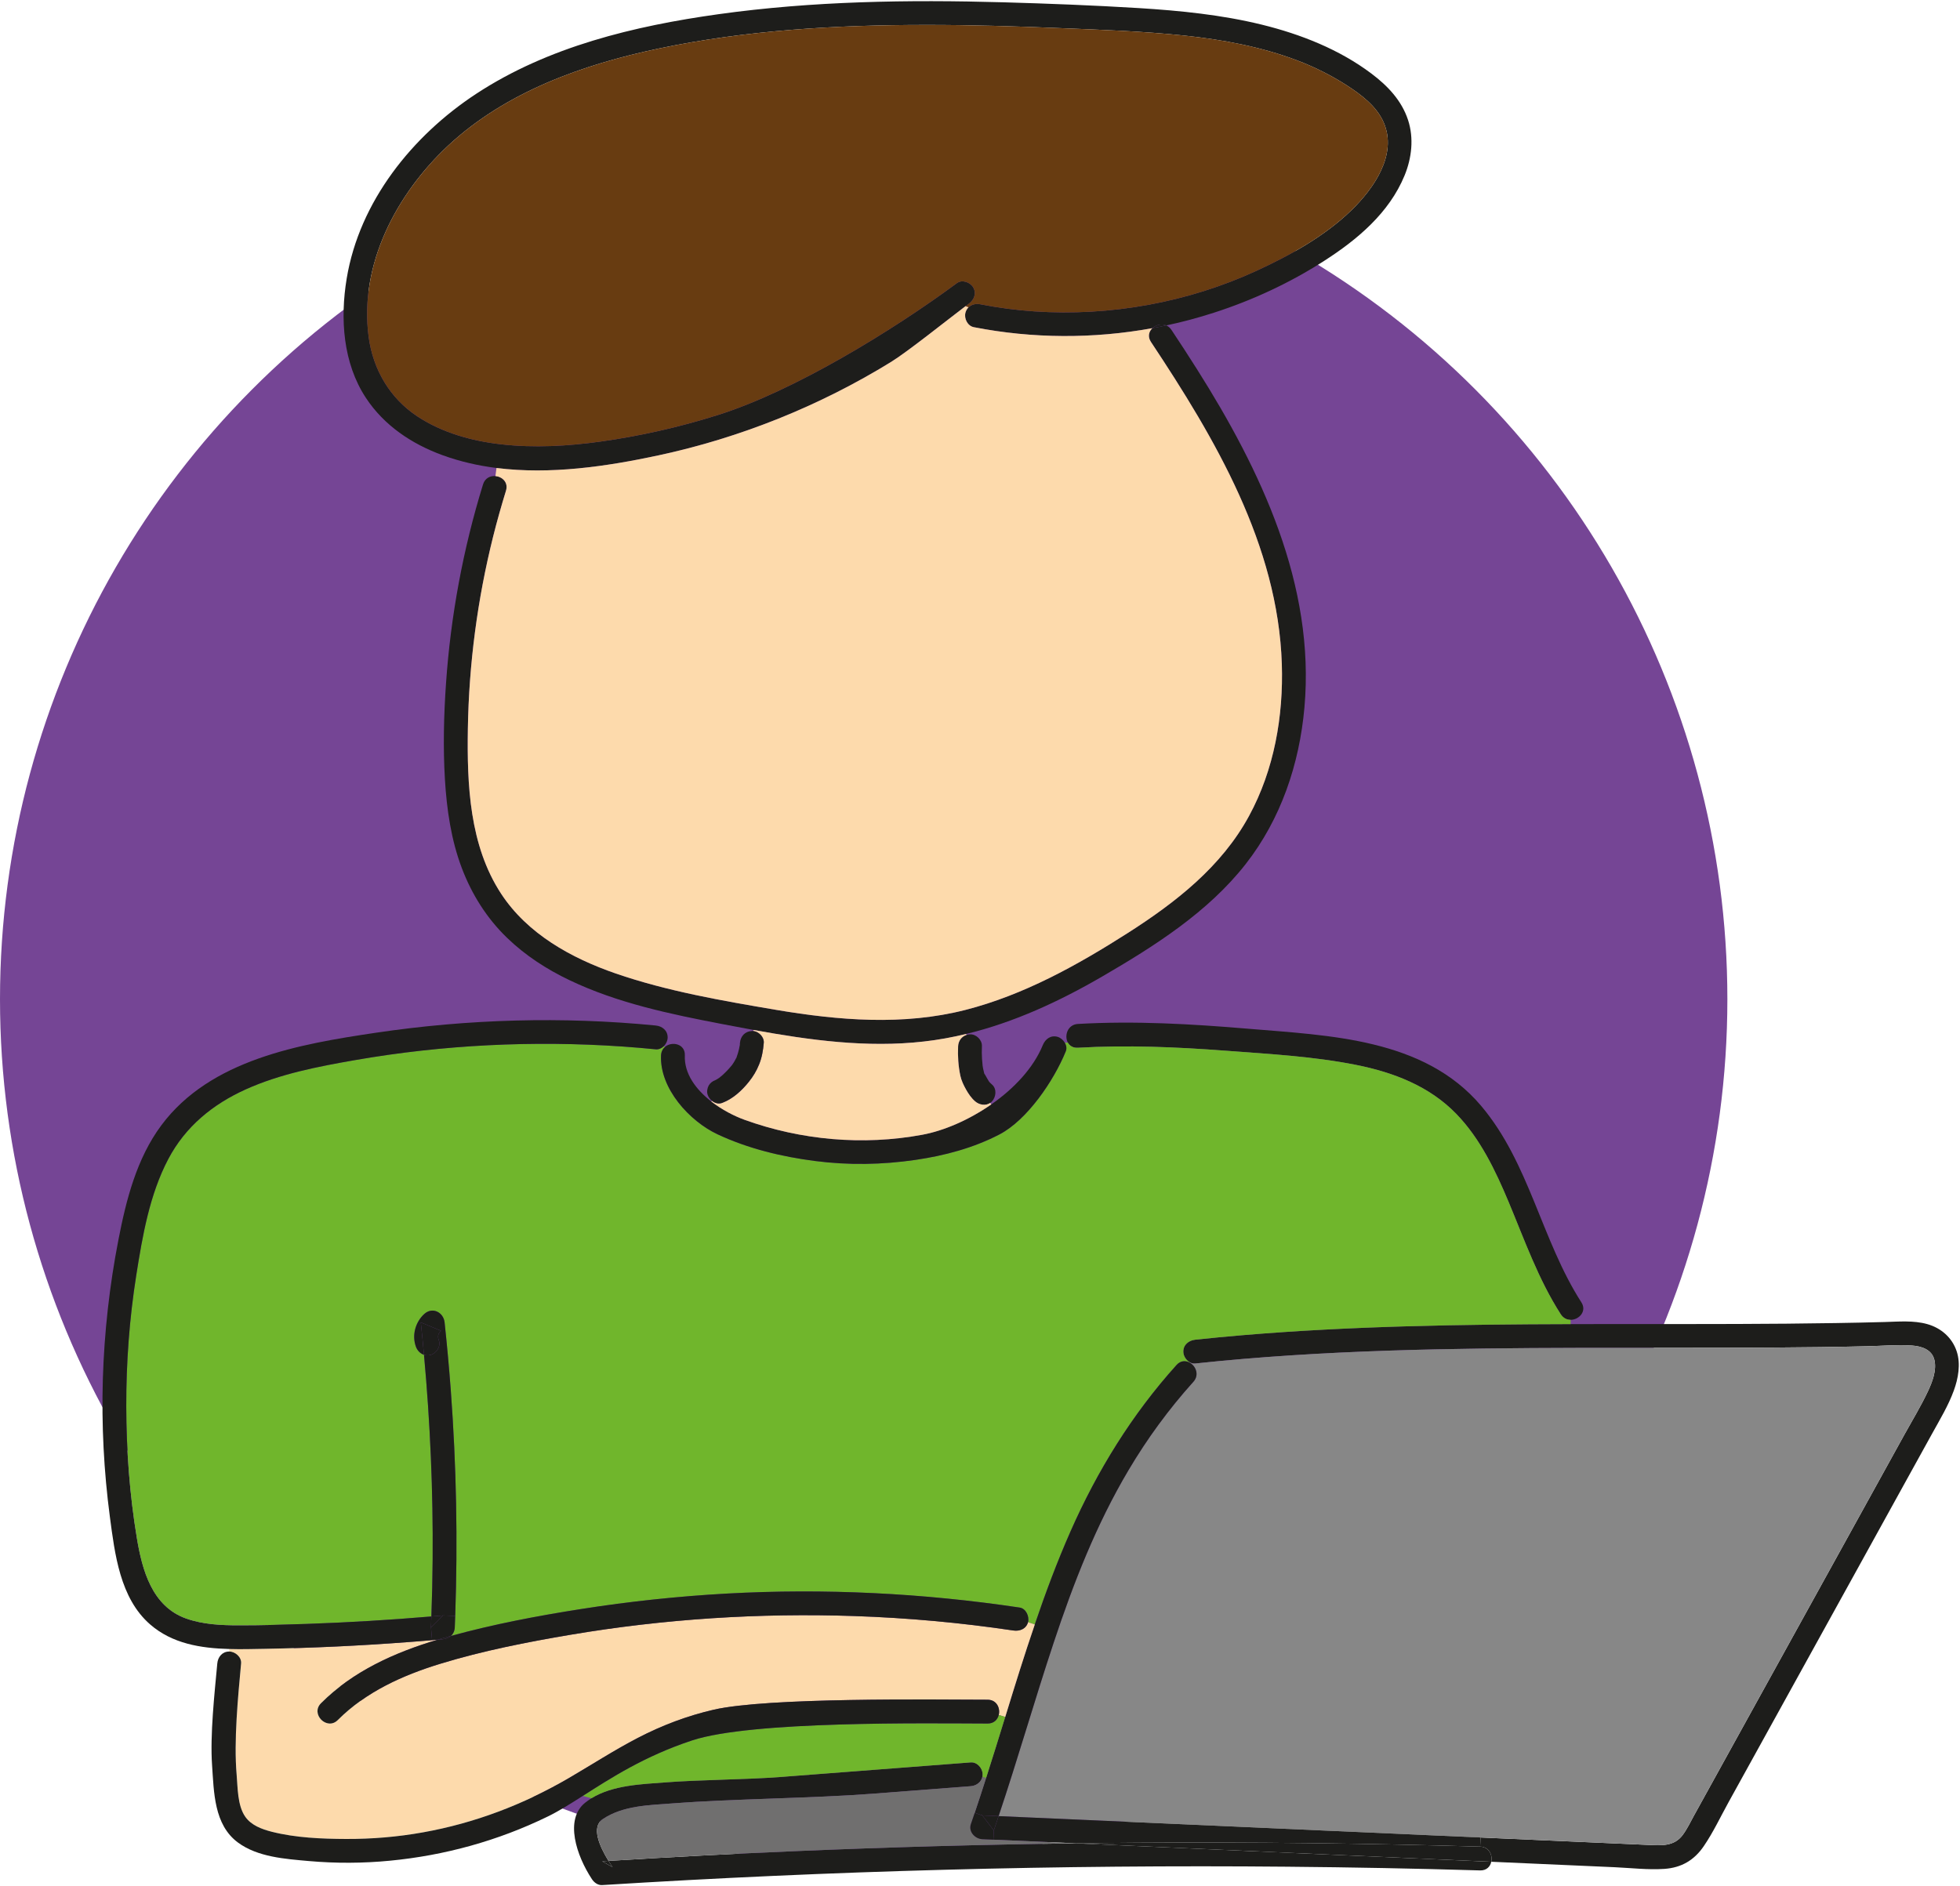 <?xml version="1.0" encoding="UTF-8"?><svg id="Warstwa_1" xmlns="http://www.w3.org/2000/svg" viewBox="0 0 411.84 396.42"><defs><style>.cls-1{fill:#70b62c;}.cls-2{fill:#683c11;}.cls-3{fill:#754595;}.cls-4{fill:#706f6f;}.cls-5{fill:#878787;}.cls-6{fill:#fddaac;}.cls-7{fill:#1d1d1b;}</style></defs><circle class="cls-3" cx="181.48" cy="209.99" r="181.48"/><g><path class="cls-7" d="M411.15,284.01c.87,2.65,.32,5.68-.61,8.23-1.16,3.18-2.93,6.09-4.55,9.03-1.78,3.21-3.55,6.42-5.32,9.63-3.55,6.42-7.09,12.84-10.63,19.26-7.17,12.98-14.34,25.97-21.51,38.95-1.78,3.21-3.55,6.42-5.32,9.63-1.69,3.06-3.22,6.33-5.2,9.23-2.01,2.96-4.71,4.55-8.3,4.79-3.42,.23-6.95-.19-10.38-.35-8.66-.38-17.32-.77-25.98-1.15,.31-1.41-.47-3.13-2.34-3.18l.09-1.92c11.74,.52,23.47,1.05,35.2,1.56,2.74,.12,5.43,.36,7.24-2.04,.97-1.29,1.68-2.81,2.45-4.21,.81-1.46,1.61-2.92,2.42-4.38,3.46-6.27,6.93-12.55,10.39-18.82,7.01-12.69,14.02-25.38,21.03-38.07,3.46-6.28,6.92-12.55,10.39-18.82,1.64-2.97,3.43-5.9,4.87-8.97,.92-1.94,1.88-4.44,1.37-6.6-.51-2.2-2.7-2.9-4.75-3.04-3.09-.2-6.24,.08-9.33,.15-6.59,.16-13.19,.24-19.78,.28-13.55,.1-27.11,.03-40.66,.06-26.95,.07-53.97,.42-80.8,3.29-.38,.04-.74-.04-1.06-.21-.84-.42-1.44-1.4-1.44-2.29,0-1.46,1.16-2.36,2.5-2.5,3.31-.36,6.63-.67,9.94-.95,22.93-1.93,45.95-2.27,68.94-2.33,4.82-.01,9.63-.01,14.45-.01,13.76,0,27.52,.02,41.28-.21,3.42-.05,6.84-.13,10.26-.22,2.95-.08,6.04-.37,8.92,.43,2.92,.81,5.27,2.85,6.22,5.75Z"/><path class="cls-5" d="M406.46,285.81c.51,2.16-.45,4.66-1.37,6.6-1.44,3.07-3.23,6-4.87,8.97-3.47,6.27-6.93,12.54-10.39,18.82-7.01,12.69-14.02,25.38-21.03,38.07-3.46,6.27-6.93,12.55-10.39,18.82-.81,1.46-1.61,2.92-2.42,4.38-.77,1.4-1.48,2.92-2.45,4.21-1.81,2.4-4.5,2.16-7.24,2.04-11.73-.51-23.46-1.04-35.2-1.56-2.7-.12-5.41-.24-8.11-.36-28.71-1.27-57.42-2.54-86.13-3.82-2.34-.1-4.69-.21-7.03-.31,4.06-12.09,7.55-24.35,11.57-36.45,4.15-12.52,8.96-24.86,15.71-36.23,3.93-6.64,8.48-12.86,13.64-18.59,1.28-1.42,.55-3.25-.7-3.99l.03-.07c.32,.17,.68,.25,1.06,.21,26.83-2.87,53.85-3.22,80.8-3.29,13.55-.03,27.11,.04,40.66-.06,6.59-.04,13.19-.12,19.78-.28,3.09-.07,6.24-.35,9.33-.15,2.05,.14,4.24,.84,4.75,3.04Z"/><path class="cls-7" d="M332.28,273.69c1.22,1.89-.51,3.68-2.26,3.68-.77,0-1.53-.34-2.06-1.16-4.71-7.32-7.61-15.59-10.95-23.58-2.77-6.61-5.96-13.33-11-18.53-5.65-5.84-13.2-8.74-21.04-10.3-9-1.8-18.33-2.3-27.47-2.99-10.32-.78-20.68-1.22-31.02-.62-1.03,.06-1.72-.41-2.1-1.08-.78-1.43-.08-3.79,2.1-3.92,11.92-.69,23.85,0,35.73,1,17.12,1.44,36.98,2.01,48.99,16.19,10.17,12.02,12.68,28.24,21.08,41.31Z"/><path class="cls-1" d="M330.02,277.37v.9c-22.99,.06-46.01,.4-68.94,2.33-3.31,.28-6.63,.59-9.94,.95-1.34,.14-2.5,1.04-2.5,2.5,0,.89,.6,1.87,1.44,2.29l-.03,.07c-.86-.51-1.96-.52-2.83,.45-9.33,10.35-16.65,22.21-22.26,34.93-2.83,6.41-5.28,12.98-7.53,19.61l-1.42-.48c.32-1.18-.41-2.88-1.75-3.08-20.36-3.04-41-4.07-61.56-2.94-10.26,.57-20.5,1.66-30.66,3.26-9.16,1.44-18.35,3.18-27.31,5.65,.49-.42,.8-1.04,.83-1.81,.03-.8,.06-1.61,.09-2.41,.55-15.81,.25-31.65-.93-47.42-.36-4.76-.79-9.52-1.3-14.26-.23-2.14-2.57-3.32-4.27-1.77-1.87,1.7-2.63,4.47-1.76,6.87,.3,.82,.92,1.46,1.7,1.71,1.31,14.28,1.93,28.62,1.82,42.96-.03,4.02-.12,8.02-.27,12.03-8.75,.74-17.52,1.27-26.3,1.57-4.71,.16-9.43,.3-14.14,.29-3.74,0-7.54-.17-11.1-1.43-7.17-2.55-9.23-10.18-10.35-16.94-1.51-9.12-2.2-18.39-2.22-27.63-.02-9.22,.66-18.46,2.1-27.56,1.3-8.25,2.8-16.97,6.73-24.43,3.59-6.82,9.33-11.51,16.29-14.65,7.21-3.25,15.18-4.79,22.93-6.14,18.53-3.23,37.46-4.15,56.22-2.86,2.33,.16,4.66,.36,6.99,.59,.62,.06,1.21-.2,1.65-.62l.32,.08c-.48,.4-.82,1.01-.86,1.81-.31,6.96,5.98,13.83,11.87,16.59,6.42,3.01,13.49,4.71,20.5,5.61,7.03,.91,14.12,.79,21.13-.24,6.08-.89,12.11-2.49,17.58-5.33,5.85-3.03,11.45-11.3,13.96-17.46,.25-.61,.13-1.27-.2-1.83l.64-.02c.38,.67,1.07,1.14,2.1,1.08,10.34-.6,20.7-.16,31.02,.62,9.14,.69,18.47,1.19,27.47,2.99,7.84,1.56,15.39,4.46,21.04,10.3,5.04,5.2,8.23,11.92,11,18.53,3.34,7.99,6.24,16.26,10.95,23.58,.53,.82,1.29,1.16,2.06,1.16Z"/><path class="cls-7" d="M311.01,388.08c1.87,.05,2.65,1.77,2.34,3.18-6.1-.27-12.21-.54-18.32-.81-22.99-1.02-45.98-2.04-68.97-3.06,4.27-.06,8.55-.1,12.82-.13,24.05-.16,48.09,.12,72.13,.82Z"/><path class="cls-7" d="M295.03,390.45c6.11,.27,12.22,.54,18.32,.81-.21,1.01-1,1.86-2.34,1.82-13.51-.4-27.02-.66-40.54-.78-23.96-.22-47.92-.01-71.88,.64-24.03,.64-48.05,1.72-72.05,3.22-.9,.06-1.69-.52-2.16-1.24-3.26-4.94-5.79-12.55-1.45-16.05,.43-.34,.88-.66,1.34-.95,4.49-2.78,10.54-2.96,15.66-3.35,6.61-.52,17.27-.6,23.88-1.11,13.39-1.03,26.77-2.05,40.16-3.08,1.35-.11,2.5,1.23,2.5,2.5,0,.18-.02,.35-.05,.51-.24,1.14-1.27,1.9-2.45,1.99-6.94,.53-13.88,1.06-20.82,1.6-12.31,.94-29.44,1.06-41.75,2.01-4.95,.38-10.45,.43-14.72,3.29-2.53,1.69-.69,5.73,1.18,8.8-.44,.03-.88,.05-1.32,.08,.72,.42,1.44,.83,2.16,1.24-.27-.41-.56-.86-.84-1.32,13.05-.81,26.1-1.5,39.16-2.05,19.67-.84,39.35-1.39,59.04-1.64,22.99,1.02,45.98,2.04,68.97,3.06Z"/><path class="cls-7" d="M311.1,386.16l-.09,1.92c-24.04-.7-48.08-.98-72.13-.82-4.27,.03-8.55,.07-12.82,.13-5.78-.25-11.55-.51-17.33-.77l.09-1.94c.34-1,.68-2,1.01-3.01,2.34,.1,4.69,.21,7.03,.31,28.71,1.28,57.42,2.55,86.13,3.82,2.7,.12,5.41,.24,8.11,.36Z"/><path class="cls-7" d="M295.87,25.24c1.24,3.8,.77,7.97-.73,11.62-3.23,7.88-9.96,13.52-16.96,18-7.18,4.61-15,8.24-23.12,10.86-3.29,1.06-6.62,1.96-10,2.67-1-.43-2.17-.12-2.92,.58-12.38,2.26-25.16,2.21-37.52-.21-1.33-.26-2.09-1.85-1.75-3.07,.12-.44,.34-.8,.63-1.09,.62-.6,1.55-.84,2.45-.66,3.76,.74,7.56,1.24,11.4,1.5,15.95,1.07,32.21-1.86,46.74-8.56,7.04-3.25,14.28-7.25,19.88-12.7,4.65-4.52,9.71-11.66,6.78-18.43-1.5-3.44-4.71-5.84-7.77-7.82-3.29-2.11-6.8-3.87-10.46-5.25-7.6-2.87-15.67-4.36-23.73-5.21-8.57-.9-17.2-1.2-25.81-1.55-9.52-.4-19.04-.69-28.57-.68-18.74,.01-37.61,1.1-55.99,4.96-15.94,3.35-32.14,9.11-44.25,20.4-10.83,10.11-18.74,25-16.71,40.18,.92,6.87,4.46,12.91,10.23,16.72,5.23,3.46,11.49,5.19,17.66,5.88,6.94,.78,13.92,.38,20.82-.58,8.32-1.16,16.54-3.02,24.55-5.54,16.04-5.03,36.83-17.77,50.35-27.76,1.09-.81,2.8-.18,3.42,.89,.74,1.26,.19,2.62-.89,3.42-.22,.16-.46,.34-.72,.53-3.88,2.94-12.2,9.6-15.64,11.72-15.02,9.25-31.68,15.95-48.93,19.65-10.88,2.33-22.71,4.07-33.99,2.64-3.86-.49-7.66-1.35-11.33-2.69-6.45-2.35-12.28-6.23-16.1-12.04-4.83-7.33-5.44-16.65-4.04-25.1,2.68-16.17,13.77-29.98,27.2-38.8,15.12-9.93,33.24-14.27,50.94-16.74C170.79,.22,190.81-.08,210.77,.48c9.52,.27,19.04,.64,28.54,1.22,8.67,.54,17.4,1.41,25.86,3.49,8.13,2,16.26,5.2,22.99,10.27,3.41,2.56,6.36,5.65,7.71,9.78Z"/><path class="cls-2" d="M290.75,25.75c2.93,6.77-2.13,13.91-6.78,18.43-5.6,5.45-12.84,9.45-19.88,12.7-14.53,6.7-30.79,9.63-46.74,8.56-3.84-.26-7.64-.76-11.4-1.5-.9-.18-1.83,.06-2.45,.66l-.62-.26c.26-.19,.5-.37,.72-.53,1.08-.8,1.63-2.16,.89-3.42-.62-1.07-2.33-1.7-3.42-.89-13.52,9.99-34.31,22.73-50.35,27.76-8.01,2.52-16.23,4.38-24.55,5.54-6.9,.96-13.88,1.36-20.82,.58-6.17-.69-12.43-2.42-17.66-5.88-5.77-3.81-9.31-9.85-10.23-16.72-2.03-15.18,5.88-30.07,16.71-40.18,12.11-11.29,28.31-17.05,44.25-20.4,18.38-3.86,37.25-4.95,55.99-4.96,9.53-.01,19.05,.28,28.57,.68,8.61,.35,17.24,.65,25.81,1.55,8.06,.85,16.13,2.34,23.73,5.21,3.66,1.38,7.17,3.14,10.46,5.25,3.06,1.98,6.27,4.38,7.77,7.82Z"/><path class="cls-7" d="M251.48,77.54c13.42,21.23,24.91,45.38,22.61,71.16-1.06,11.88-4.94,23.42-12.33,32.87-7.9,10.11-19.2,17.28-30.16,23.65-8.99,5.22-18.51,9.64-28.58,12.07-2.92,.71-5.89,1.25-8.9,1.59-11.97,1.37-23.98-.28-35.79-2.43-2.21-.4-4.4-.82-6.59-1.24-10.93-2.1-21.96-4.39-32.07-9.22-4.77-2.27-9.28-5.19-13.09-8.87-4.27-4.11-7.43-9.13-9.53-14.66-2.26-5.95-3.18-12.35-3.56-18.66-.4-6.72-.24-13.48,.23-20.19,.98-14.18,3.59-28.24,7.78-41.82,.41-1.32,1.53-1.83,2.6-1.74,1.42,.13,2.76,1.31,2.22,3.07-.98,3.19-1.89,6.4-2.7,9.64-3.3,13.21-5.09,26.76-5.31,40.38-.19,11.76,.33,24.51,6.98,34.67,5.54,8.46,14.74,13.54,24.08,16.77,10.87,3.75,22.42,5.73,33.72,7.65,13.16,2.22,26.7,3.35,39.77,.01,12.29-3.15,23.52-9.4,34.14-16.18,10.07-6.44,19.67-13.92,25.46-24.6,5.28-9.72,7.23-20.94,6.88-31.92-.81-25.02-14.03-47.39-27.5-67.68-.74-1.11-.43-2.19,.3-2.89,.98-.18,1.95-.37,2.92-.58,.41,.18,.79,.48,1.09,.94,1.81,2.72,3.59,5.45,5.33,8.21Z"/><path class="cls-6" d="M269.34,139.54c.35,10.98-1.6,22.2-6.88,31.92-5.79,10.68-15.39,18.16-25.46,24.6-10.62,6.78-21.85,13.03-34.14,16.18-13.07,3.34-26.61,2.21-39.77-.01-11.3-1.92-22.85-3.9-33.72-7.65-9.34-3.23-18.54-8.31-24.08-16.77-6.65-10.16-7.17-22.91-6.98-34.67,.22-13.62,2.01-27.17,5.31-40.38,.81-3.24,1.72-6.45,2.7-9.64,.54-1.76-.8-2.94-2.22-3.07l.22-1.7c11.28,1.43,23.11-.31,33.99-2.64,17.25-3.7,33.91-10.4,48.93-19.65,3.44-2.12,11.76-8.78,15.64-11.72l.62,.26c-.29,.29-.51,.65-.63,1.09-.34,1.22,.42,2.81,1.75,3.07,12.36,2.42,25.14,2.47,37.52,.21-.73,.7-1.04,1.78-.3,2.89,13.47,20.29,26.69,42.66,27.5,67.68Z"/><path class="cls-7" d="M250.05,286.41c1.25,.74,1.98,2.57,.7,3.99-5.16,5.73-9.71,11.95-13.64,18.59-6.75,11.37-11.56,23.71-15.71,36.23-4.02,12.1-7.51,24.36-11.57,36.45l-3.42-.15-1.6-.54c.82-2.44,1.62-4.89,2.4-7.34,1.37-4.26,2.69-8.53,4.01-12.81,.06-.17,.11-.34,.16-.51,1.94-6.33,3.91-12.66,6.05-18.92,2.25-6.63,4.7-13.2,7.53-19.61,5.61-12.72,12.93-24.58,22.26-34.93,.87-.97,1.97-.96,2.83-.45Z"/><path class="cls-7" d="M242.14,68.97c.75-.7,1.92-1.01,2.92-.58-.97,.21-1.94,.4-2.92,.58Z"/><path class="cls-4" d="M208.73,386.62c5.78,.26,11.55,.52,17.33,.77-19.69,.25-39.37,.8-59.04,1.64-13.06,.55-26.11,1.24-39.16,2.05-1.87-3.07-3.71-7.11-1.18-8.8,4.27-2.86,9.77-2.91,14.72-3.29,12.31-.95,29.44-1.07,41.75-2.01,6.94-.54,13.88-1.07,20.82-1.6,1.18-.09,2.21-.85,2.45-1.99l.79,.25c-.78,2.45-1.58,4.9-2.4,7.34l-.81,2.37c-.55,1.61,.89,3.1,2.41,3.17,.77,.03,1.55,.07,2.32,.1Z"/><path class="cls-7" d="M223.74,219.13c.33,.56,.45,1.22,.2,1.83-2.51,6.16-8.11,14.43-13.96,17.46-5.47,2.84-11.5,4.44-17.58,5.33-7.01,1.03-14.1,1.15-21.13,.24-7.01-.9-14.08-2.6-20.5-5.61-5.89-2.76-12.18-9.63-11.87-16.59,.04-.8,.38-1.41,.86-1.81,1.46-1.2,4.24-.6,4.14,1.81-.17,3.87,2.37,7.22,5.58,9.71,2.23,1.73,4.78,3.04,6.96,3.83,11.87,4.29,24.91,5.45,37.33,3.15,4.57-.84,9.86-3.13,14.52-6.38,4.77-3.32,8.86-7.65,10.83-12.47,.51-1.25,1.64-2.13,3.08-1.74,.61,.17,1.19,.65,1.54,1.24Z"/><path class="cls-6" d="M216.01,340.92l1.42,.48c-2.14,6.26-4.11,12.59-6.05,18.92-.05,.17-.1,.34-.16,.51l-1.36-.42c.35-1.42-.42-3.19-2.33-3.2-11.51-.03-46.31-.51-57.58,2.1-5.54,1.28-10.85,3.29-15.9,5.91-4.97,2.58-9.67,5.63-14.5,8.45-9.54,5.56-19.82,9.48-30.71,11.42-5.3,.95-10.7,1.4-16.09,1.38-5.17-.02-10.6-.24-15.63-1.51-2.07-.53-4.32-1.34-5.59-3.17-1.65-2.37-1.57-6.11-1.81-8.88-.61-7.01,.29-16.32,.94-23.33,.12-1.34-1.24-2.5-2.5-2.5l.02-.53c2.55,.08,5.1,0,7.55-.04,10-.18,20-.65,29.98-1.41,1.69-.12,3.39-.26,5.08-.41,.39-.03,.78-.06,1.17-.1-8.99,2.68-17.8,6.62-24.51,13.35-2.28,2.28,1.26,5.82,3.53,3.54,5.92-5.94,13.65-9.42,21.57-11.84,8.89-2.72,18.12-4.53,27.28-6.08,19.69-3.33,39.73-4.62,59.68-3.94,11.19,.38,22.35,1.39,33.42,3.04,1.33,.2,2.69-.33,3.08-1.74Z"/><path class="cls-7" d="M214.26,337.84c1.34,.2,2.07,1.9,1.75,3.08-.39,1.41-1.75,1.94-3.08,1.74-11.07-1.65-22.23-2.66-33.42-3.04-19.95-.68-39.99,.61-59.68,3.94-9.16,1.55-18.39,3.36-27.28,6.08-7.92,2.42-15.65,5.9-21.57,11.84-2.27,2.28-5.81-1.26-3.53-3.54,6.71-6.73,15.52-10.67,24.51-13.35,.37-.03,.73-.06,1.1-.09,.66-.07,1.24-.3,1.67-.69,8.96-2.47,18.15-4.21,27.31-5.65,10.16-1.6,20.4-2.69,30.66-3.26,20.56-1.13,41.2-.1,61.56,2.94Z"/><path class="cls-1" d="M209.86,360.41l1.36,.42c-1.32,4.28-2.64,8.55-4.01,12.81l-.79-.25c.03-.16,.05-.33,.05-.51,0-1.27-1.15-2.61-2.5-2.5-13.39,1.03-26.77,2.05-40.16,3.08-6.61,.51-17.27,.59-23.88,1.11-5.12,.39-11.17,.57-15.66,3.35l-1.81-.5c5.87-3.74,12.95-8.36,22.99-11.67,12.53-4.12,49.03-3.58,62.08-3.54,1.31,.01,2.08-.82,2.33-1.8Z"/><path class="cls-7" d="M207.53,357.21c1.91,.01,2.68,1.78,2.33,3.2-.25,.98-1.02,1.81-2.33,1.8-13.05-.04-49.55-.58-62.08,3.54-10.04,3.31-17.12,7.93-22.99,11.67-2.67,1.71-5.09,3.23-7.42,4.36-10.39,5.06-21.61,8.16-33.12,9.26-5.66,.55-11.37,.57-17.04,.07-4.94-.44-10.74-.83-14.88-3.89-5.05-3.74-5.04-10.54-5.44-16.26-.44-6.37,.51-15.02,1.1-21.38,.12-1.35,1.04-2.5,2.5-2.5,1.26,0,2.62,1.16,2.5,2.5-.65,7.01-1.55,16.32-.94,23.33,.24,2.77,.16,6.51,1.81,8.88,1.27,1.83,3.52,2.64,5.59,3.17,5.03,1.27,10.46,1.49,15.63,1.51,5.39,.02,10.79-.43,16.09-1.38,10.89-1.94,21.17-5.86,30.71-11.42,4.83-2.82,9.53-5.87,14.5-8.45,5.05-2.62,10.36-4.63,15.9-5.91,11.27-2.61,46.07-2.13,57.58-2.1Z"/><path class="cls-7" d="M209.83,381.67c-.33,1.01-.67,2.01-1.01,3.01-.8-1.05-1.61-2.11-2.41-3.16l3.42,.15Z"/><path class="cls-7" d="M206.41,381.52c.8,1.05,1.61,2.11,2.41,3.16l-.09,1.94c-.77-.03-1.55-.07-2.32-.1-1.52-.07-2.96-1.56-2.41-3.17l.81-2.37,1.6,.54Z"/><path class="cls-7" d="M206.47,223.98s0,.03,.01,.04c.03,.19,.06,.37,.09,.55,.04,.2,.09,.4,.14,.59,.04,.15,.09,.55,.21,.65-.05-.12-.09-.2-.1-.25,.02,.03,.04,.07,.06,.12,.05,.08,.09,.17,.14,.25,.08,.15,.16,.3,.25,.44,.18,.34,.38,.64,.57,.96-.03-.04-.06-.08-.1-.12,.08,.11,.14,.19,.18,.23-.02-.02-.04-.05-.07-.1,.04,.04,.07,.07,.1,.11,.15,.17,.32,.32,.49,.47,1.05,.92,.86,2.6,0,3.54-.12,.12-.24,.23-.37,.32-.96,.67-2.3,.43-3.17-.32-.8-.69-1.41-1.59-1.92-2.5-.51-.92-.97-1.86-1.19-2.89-.43-2.01-.57-4.15-.47-6.2,.06-1.15,.74-2.04,1.75-2.37,.24-.07,.49-.12,.75-.13,1.3-.06,2.57,1.19,2.5,2.5-.04,.88-.03,1.77,.02,2.65,.03,.45,.07,.9,.12,1.34,0,.04,.01,.08,.01,.12Z"/><path class="cls-6" d="M208.07,231.78l.22,.32c-4.66,3.25-9.95,5.54-14.52,6.38-12.42,2.3-25.46,1.14-37.33-3.15-2.18-.79-4.73-2.1-6.96-3.83l.12-.16c.6,.49,1.39,.73,2.16,.44,2.23-.84,4.11-2.57,5.59-4.42,.92-1.15,1.61-2.29,2.16-3.66,.59-1.45,.85-2.98,.98-4.53,.11-1.2-1.03-2.35-2.2-2.49l.04-.23c11.81,2.15,23.82,3.8,35.79,2.43,3.01-.34,5.98-.88,8.9-1.59l.05,.21c-1.01,.33-1.69,1.22-1.75,2.37-.1,2.05,.04,4.19,.47,6.2,.22,1.03,.68,1.97,1.19,2.89,.51,.91,1.12,1.81,1.92,2.5,.87,.75,2.21,.99,3.17,.32Z"/><path class="cls-7" d="M207.85,227.34s.05,.08,.07,.1c-.04-.04-.1-.12-.18-.23,.04,.04,.07,.08,.1,.12,.01,0,.01,.01,.01,.01Z"/><path class="cls-7" d="M150.5,226.94s-.04,.01-.07,.02c-.06,.02-.12,.05-.18,.07l.24-.12c.18-.1,.36-.22,.53-.33,.04-.03,.07-.06,.11-.07h0s.16-.1,.22-.15c-.01,0-.03,.01-.06,.03s-.05,.04-.08,.05c.18-.13,.34-.27,.51-.42,.71-.63,1.37-1.31,1.96-2.04,.02-.02,.04-.03,.05-.05h0s.02-.03,.03-.04,.02-.03,.04-.04c.01-.02,.02-.04,.03-.05s.02,0,.02-.02c0,0,.01-.01,.01-.02,.11-.15,.2-.3,.3-.45,.15-.23,.28-.47,.41-.72,.05-.11,.1-.2,.16-.31-.1,.27,.05-.07,.08-.15-.02,0-.03,.03-.04,.06,.2-.56,.38-1.12,.51-1.71,.07-.29,.12-.57,.17-.86v.07c.02-.07,.06-.39,0-.17,.01-.12,.02-.23,.03-.35,.12-1.39,1.05-2.43,2.5-2.5,.1,0,.2,0,.3,0,1.17,.14,2.31,1.29,2.2,2.49-.13,1.55-.39,3.08-.98,4.53-.55,1.37-1.24,2.51-2.16,3.66-1.48,1.85-3.36,3.58-5.59,4.42-.77,.29-1.56,.05-2.16-.44-.43-.34-.76-.81-.91-1.3-.2-.61-.06-1.39,.25-1.93,.31-.53,.76-.84,1.29-1.07-.03,0-.05,.03-.06,.04,.07-.02,.26-.1,.33-.14Z"/><path class="cls-7" d="M155.46,219.52c.05-.22,.01,.1,0,.17v-.1s0-.04,0-.05v-.02Z"/><path class="cls-7" d="M154.77,222.19s.02-.05,.04-.06c-.03,.08-.18,.42-.08,.15h0s.01-.03,.02-.04c.01-.02,.01-.04,.02-.05Z"/><path class="cls-7" d="M153.85,223.78s-.01,.01-.02,.02c.01,0,.01,0,.02-.02Z"/><polygon class="cls-7" points="153.73 223.92 153.73 223.93 153.72 223.93 153.73 223.92"/><path class="cls-7" d="M153.68,223.98s-.03,.03,0,0h0Z"/><path class="cls-7" d="M151.29,226.39s.05-.03,.06-.03c-.06,.05-.18,.13-.22,.16h0s.02-.03,.04-.04c.01-.02,.03-.03,.04-.04,.03-.01,.05-.03,.08-.05Z"/><path class="cls-7" d="M150.43,226.96s.05-.02,.07-.02c-.07,.04-.26,.12-.33,.14,.01-.01,.03-.03,.06-.04,.01,0,.01-.01,.02-.01,.06-.02,.12-.05,.18-.07Z"/><path class="cls-7" d="M137.79,215.52c1.35,.13,2.5,1.04,2.5,2.5,0,.67-.33,1.38-.85,1.88-.44,.42-1.03,.68-1.65,.62-2.33-.23-4.66-.43-6.99-.59-18.76-1.29-37.69-.37-56.22,2.86-7.75,1.35-15.72,2.89-22.93,6.14-6.96,3.14-12.7,7.83-16.29,14.65-3.93,7.46-5.43,16.18-6.73,24.43-1.44,9.1-2.12,18.34-2.1,27.56,.02,9.24,.71,18.51,2.22,27.63,1.12,6.76,3.18,14.39,10.35,16.94,3.56,1.26,7.36,1.43,11.1,1.43,4.71,.01,9.43-.13,14.14-.29,8.78-.3,17.55-.83,26.3-1.57-.02,.76-.05,1.53-.08,2.29l.23,2.69c-1.69,.15-3.39,.29-5.08,.41-9.98,.76-19.98,1.23-29.98,1.41-2.45,.04-5,.12-7.55,.04-6.01-.16-12-1.12-16.65-5.18-6.32-5.52-7.4-14.76-8.44-22.57-1.27-9.61-1.77-19.31-1.48-28.99,.3-9.83,1.4-19.64,3.28-29.29,1.62-8.37,3.83-17.07,9.01-24.03,10.31-13.85,29.08-17.07,45.08-19.45,19.47-2.89,39.22-3.44,58.81-1.52Z"/><path class="cls-7" d="M128.7,392.4c-.72-.41-1.44-.82-2.16-1.24,.44-.03,.88-.05,1.32-.08,.28,.46,.57,.91,.84,1.32Z"/><path class="cls-7" d="M94.72,292.17c1.18,15.77,1.48,31.61,.93,47.42l-2.59-.09c-.81,.07-1.61,.14-2.42,.21,.15-4.01,.24-8.01,.27-12.03,.11-14.34-.51-28.68-1.82-42.96,.42,.14,.89,.16,1.38,.03,1.22-.33,2.21-1.8,1.74-3.07-.3-.85-.19-1.4,.47-2l-4.26-1.77c.24,2.27,.47,4.54,.67,6.81-.78-.25-1.4-.89-1.7-1.71-.87-2.4-.11-5.17,1.76-6.87,1.7-1.55,4.04-.37,4.27,1.77,.51,4.74,.94,9.5,1.3,14.26Z"/><path class="cls-7" d="M95.65,339.59c-.03,.8-.06,1.61-.09,2.41-.03,.77-.34,1.39-.83,1.81-.45,.12-.91,.24-1.36,.37-.47,.13-.94,.27-1.41,.41-.39,.04-.78,.07-1.17,.1l-.23-2.69,2.5-2.5,2.59,.09Z"/><path class="cls-7" d="M93.37,344.18c.45-.13,.91-.25,1.36-.37-.43,.39-1.01,.62-1.67,.69-.37,.03-.73,.06-1.1,.09,.47-.14,.94-.28,1.41-.41Z"/><path class="cls-7" d="M93.06,339.5l-2.5,2.5c.03-.76,.06-1.53,.08-2.29,.81-.07,1.61-.14,2.42-.21Z"/><path class="cls-7" d="M88.42,277.91l4.26,1.77c-.66,.6-.77,1.15-.47,2,.47,1.27-.52,2.74-1.74,3.07-.49,.13-.96,.11-1.38-.03-.2-2.27-.43-4.54-.67-6.81Z"/></g></svg>